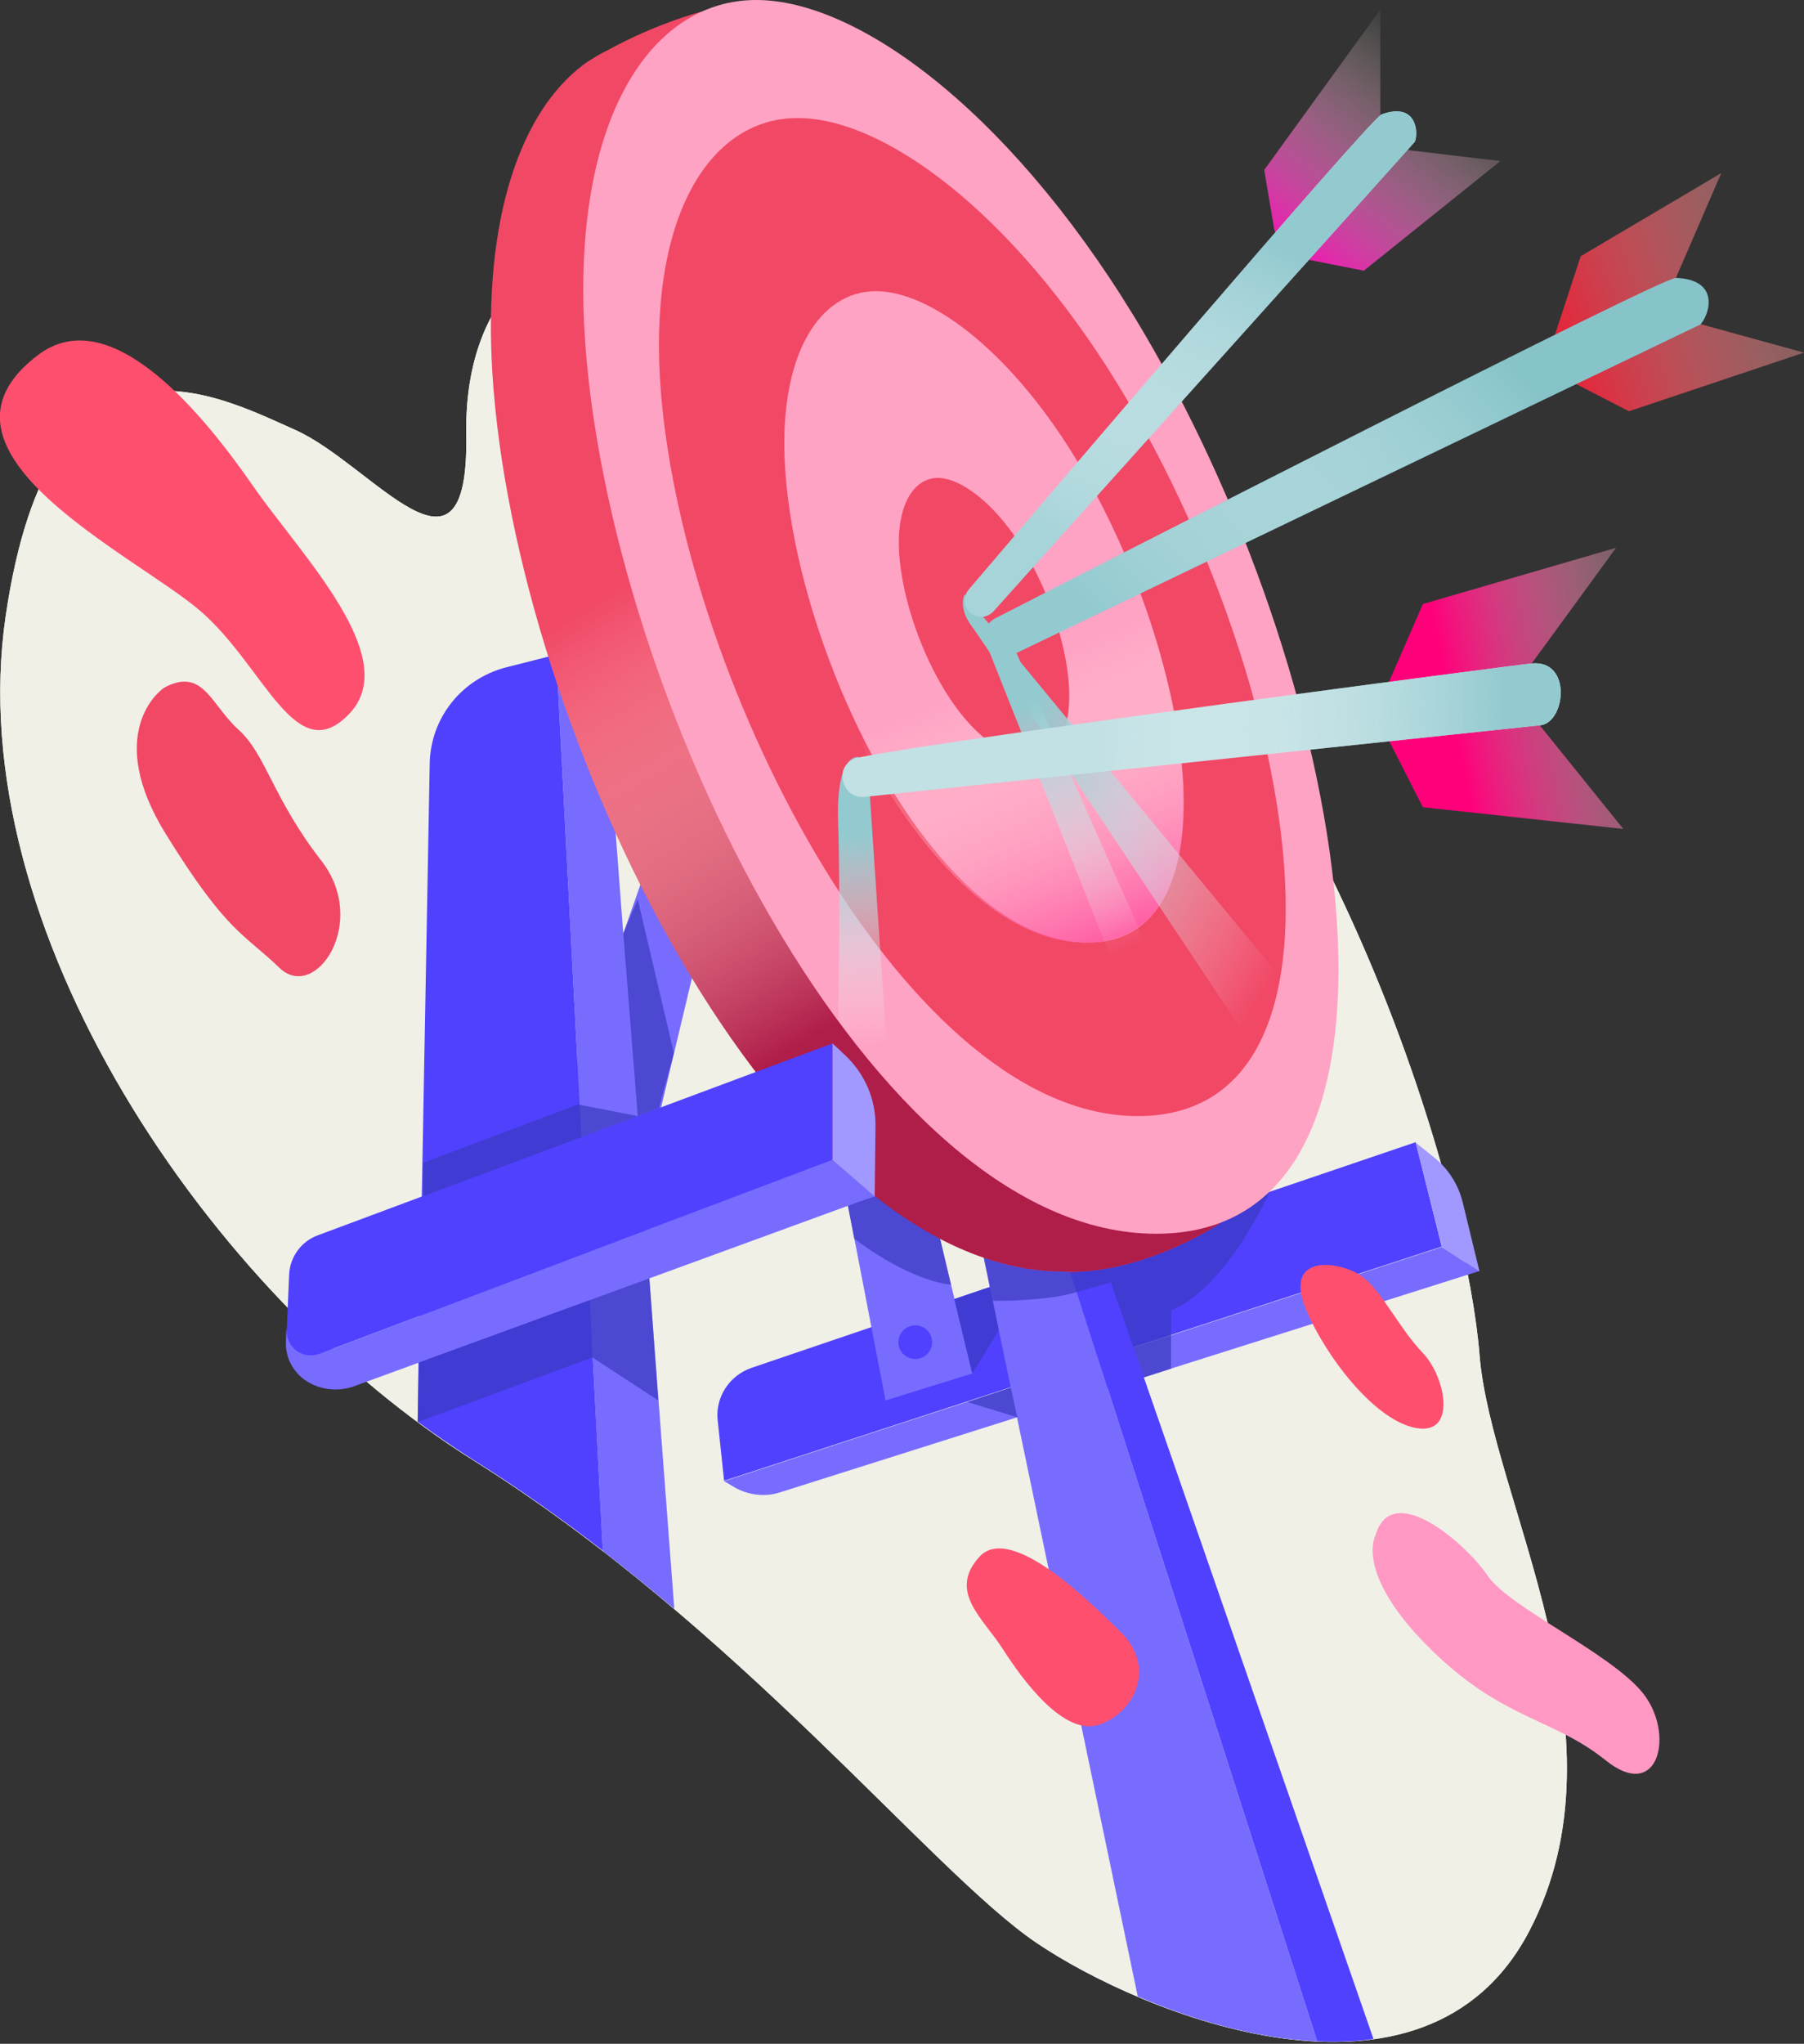 <svg width="257" height="291" viewBox="0 0 257 291" fill="none" xmlns="http://www.w3.org/2000/svg">
<rect x="0" y="0" width="257" height="291" fill="#333333" stroke="none"/>
<g clip-path="url(#clip0_177_86)">
<path d="M83.416 33.738C83.416 33.738 66.024 37.912 66.424 61.928C66.825 85.945 53.093 66.103 41.994 61.185C30.895 56.267 7.266 43.516 0.801 87.775C-5.664 132.034 29.751 184.298 67.511 207.972C105.272 231.645 132.619 266.412 147.609 276.59C162.599 286.769 202.934 303.294 217.809 275.046C232.685 246.798 212.374 213.347 210.772 192.876C209.17 172.404 193.322 112.191 152.358 71.478C111.393 30.764 97.491 29.163 83.416 33.738Z" fill="#F8F8F4"/>
<path d="M83.416 33.738C83.416 33.738 66.024 37.912 66.424 61.928C66.825 85.945 53.093 66.103 41.994 61.185C30.895 56.267 7.266 43.516 0.801 87.775C-5.664 132.034 29.751 184.298 67.511 207.972C105.272 231.645 132.619 266.412 147.609 276.59C162.599 286.769 202.934 303.294 217.809 275.046C232.685 246.798 212.374 213.347 210.772 192.876C209.17 172.404 193.322 112.191 152.358 71.478C111.393 30.764 97.491 29.163 83.416 33.738Z" fill="#F0F0E7"/>
<path d="M69.914 186.585L104.642 87.832L111.794 83.829L86.048 191.789L69.914 186.585Z" fill="#786CFF"/>
<path d="M86.22 98.925L79.24 93.207L85.876 220.838C89.366 223.525 92.799 226.327 96.06 229.072L86.22 98.925Z" fill="#786CFF"/>
<path d="M61.218 108.703L59.502 202.425C62.133 204.369 64.822 206.199 67.511 207.914C73.919 211.917 80.098 216.32 85.877 220.78L79.24 93.207L72.031 95.037C65.738 96.695 61.332 102.242 61.218 108.703Z" fill="#5041FF"/>
<path d="M205.394 177.551L210.715 180.981L111.107 212.489C108.99 213.175 106.645 212.889 104.7 211.803L103.155 210.888L205.394 177.551Z" fill="#786CFF"/>
<path d="M107.045 194.762L201.675 162.626L205.394 177.493L103.155 210.831L102.239 202.196C101.896 198.937 103.899 195.849 107.045 194.762Z" fill="#5041FF"/>
<path d="M187.658 290.657L147.609 165.943L138.055 169.088L162.084 284.252C169.808 287.569 178.905 290.257 187.658 290.657Z" fill="#786CFF"/>
<path opacity="0.7" d="M180.85 169.717C180.85 169.717 175.014 183.097 166.833 186.585V190.131V194.877L162.942 196.135L156.992 180.753L180.85 169.717Z" fill="#3A3AC0"/>
<path d="M138.512 195.563L111.794 83.829L104.642 87.832L126.154 199.394L138.512 195.563Z" fill="#786CFF"/>
<path d="M154.875 172.862L147.609 165.943L187.658 290.657C190.347 290.771 193.036 290.714 195.668 290.314L154.875 172.862Z" fill="#5041FF"/>
<path opacity="0.7" d="M141.43 185.213C141.43 185.213 149.097 185.327 153.388 183.955L158.251 182.583L157.564 180.638L140.171 179.094L141.43 185.213Z" fill="#3A3AC0"/>
<path d="M150.012 53.122C134.793 27.161 116.485 10.922 102.067 6.576L99.951 1.658C99.951 1.658 93.657 3.259 86.677 7.091C85.476 7.662 84.332 8.349 83.187 9.149L83.13 9.206C74.262 15.839 68.77 30.936 70.143 53.122C73.347 104.472 110.993 181.039 151.557 181.039C151.557 181.039 161.168 182.068 173.927 174.12L171.982 169.545C185.427 146.215 173.011 92.349 150.012 53.122Z" fill="#F14866"/>
<path opacity="0.7" d="M120.776 171.604L121.692 176.35C121.692 176.35 128.958 182.125 135.48 182.926L133.935 176.407C133.935 176.407 128.557 172.976 124.781 170.289L120.776 171.604Z" fill="#3A3AC0"/>
<path d="M150.012 53.122C134.793 27.161 116.485 10.922 102.067 6.576L99.951 1.658C99.951 1.658 93.657 3.259 86.677 7.091C85.476 7.662 84.332 8.349 83.187 9.149L83.13 9.206C74.262 15.839 68.77 30.936 70.143 53.122C73.347 104.472 110.993 181.039 151.557 181.039C151.557 181.039 161.168 182.068 173.927 174.12L171.982 169.545C185.427 146.215 173.011 92.349 150.012 53.122Z" fill="url(#paint0_linear_177_86)"/>
<path d="M163.171 47.747C193.265 99.097 205.28 175.664 164.716 175.664C124.152 175.664 86.506 99.154 83.302 47.747C81.414 17.098 92.628 0 107.732 0C122.836 0 145.206 17.098 163.171 47.747Z" fill="#FFA3C4"/>
<path d="M159.28 54.781C184.626 96.123 195.668 158.28 162.599 158.909C129.53 159.538 97.662 97.839 94.172 56.096C92.113 31.107 100.981 17.04 113.281 16.812C125.639 16.526 144.119 30.078 159.28 54.781Z" fill="#F14866"/>
<g style="mix-blend-mode:multiply">
<path d="M122.321 107.788C122.321 107.788 119.06 107.045 119.403 117.166C119.747 127.287 119.403 145.3 119.403 145.3L126.669 154.277L123.751 110.705C123.694 110.705 123.694 110.247 122.321 107.788Z" fill="url(#paint1_linear_177_86)"/>
</g>
<path d="M154.074 66.674C169.979 93.779 176.33 134.206 154.875 134.206C133.42 134.206 113.567 93.779 111.851 66.674C110.821 50.492 116.771 41.457 124.781 41.457C132.791 41.457 144.577 50.492 154.074 66.674Z" fill="#FFA3C4"/>
<path d="M153.845 66.674C170.036 93.779 176.501 134.206 154.703 134.206C132.905 134.206 112.652 93.779 110.935 66.674C109.905 50.492 115.913 41.457 124.094 41.457C132.276 41.457 144.176 50.492 153.845 66.674Z" fill="url(#paint2_linear_177_86)"/>
<path d="M146.122 78.797C152.93 90.348 155.619 107.617 146.465 107.617C137.311 107.617 128.843 90.348 128.1 78.797C127.642 71.878 130.217 68.047 133.592 68.047C136.968 68.047 142.06 71.878 146.122 78.797Z" fill="#F14866"/>
<g style="mix-blend-mode:multiply">
<path d="M137.425 84.63C137.425 84.63 136.395 86.517 138.512 89.261C140.572 92.006 186.628 161.311 186.628 161.311L190.118 148.502L137.425 84.63Z" fill="url(#paint3_linear_177_86)"/>
</g>
<g style="mix-blend-mode:multiply">
<path d="M140.229 90.977L159.624 139.81L164.372 136.951L144.577 92.463C144.634 92.521 140.4 87.66 140.229 90.977Z" fill="url(#paint4_linear_177_86)"/>
</g>
<path d="M118.602 165.085L47.487 192.018L40.793 189.387L40.736 190.988C40.621 193.219 41.708 195.334 43.596 196.592C45.599 197.907 48.116 198.193 50.405 197.393L124.61 170.289L118.602 165.085Z" fill="#786CFF"/>
<path d="M45.255 175.892L118.602 148.559V165.142L45.484 192.761C43.139 193.619 40.736 191.846 40.85 189.387L41.193 181.439C41.308 178.98 42.91 176.75 45.255 175.892Z" fill="#5041FF"/>
<path d="M118.602 148.559L120.49 150.332C123.236 152.962 124.781 156.565 124.724 160.339L124.609 170.346L118.602 165.142V148.559V148.559Z" fill="#A199FF"/>
<path d="M201.675 162.683L204.307 164.799C206.31 166.4 207.74 168.63 208.369 171.146L210.772 181.039L205.451 177.608L201.675 162.683Z" fill="#A199FF"/>
<path d="M181.479 32.365L180.106 24.188L196.64 1.372V16.354C196.64 17.612 197.098 18.813 197.956 19.785C198.757 20.7 199.902 21.272 201.16 21.443L213.747 22.93L194.295 38.541L185.884 36.882C185.884 36.94 182.166 36.425 181.479 32.365Z" fill="url(#paint5_linear_177_86)"/>
<path d="M196.812 16.297C195.21 16.869 146.007 74.566 137.997 83.944C137.368 84.687 137.254 85.831 137.769 86.688C138.57 88.061 140.458 88.232 141.545 87.031L201.561 20.185C202.133 18.756 201.733 14.467 196.812 16.297Z" fill="#A7D4D9"/>
<g style="mix-blend-mode:multiply">
<path d="M196.812 16.297C195.21 16.869 146.007 74.566 137.997 83.944C137.368 84.687 137.254 85.831 137.769 86.688C138.57 88.061 140.458 88.232 141.545 87.031L201.561 20.185C202.133 18.756 201.733 14.467 196.812 16.297Z" fill="url(#paint6_linear_177_86)"/>
</g>
<path d="M221.528 47.633L225.189 36.482L245.214 24.645L238.749 39.57L242.239 46.146L257 50.206L232.055 58.554L224.503 54.666L221.528 47.633Z" fill="url(#paint7_linear_177_86)"/>
<path d="M238.749 39.57C236.689 39.456 155.047 81.256 141.773 88.061C140.686 88.632 140.057 89.833 140.229 91.034C140.515 92.921 142.574 94.007 144.291 93.207L242.239 46.203C243.555 44.774 245.1 39.799 238.749 39.57Z" fill="#87C4CA"/>
<g style="mix-blend-mode:multiply">
<path d="M238.749 39.57C236.689 39.456 155.047 81.256 141.773 88.061C140.686 88.632 140.057 89.833 140.229 91.034C140.515 92.921 142.574 94.007 144.291 93.207L242.239 46.203C243.555 44.774 245.1 39.799 238.749 39.57Z" fill="url(#paint8_linear_177_86)"/>
</g>
<path d="M197.899 97.038L202.705 86.002L230.225 77.997L218.21 94.465L219.354 103.271L231.255 118.024L202.705 114.936L197.899 105.501V97.038Z" fill="url(#paint9_linear_177_86)"/>
<path d="M218.21 94.465C216.15 94.636 136.968 104.986 122.321 107.846C121.12 108.074 120.09 109.046 120.033 110.247C119.918 112.249 121.406 113.735 123.351 113.449L219.354 103.271C223.016 103.042 224.045 93.893 218.21 94.465Z" fill="#C2E1E4"/>
<g style="mix-blend-mode:multiply">
<path d="M218.21 94.465C216.15 94.636 136.968 104.986 122.321 107.846C121.12 108.074 120.09 109.046 120.033 110.247C119.918 112.249 121.406 113.735 123.351 113.449L219.354 103.271C223.016 103.042 224.045 93.893 218.21 94.465Z" fill="url(#paint10_linear_177_86)"/>
</g>
<path d="M5.493 50.492C15.905 42.715 29.179 59.298 36.044 69.19C42.91 79.083 57.385 93.607 49.775 101.613C42.166 109.618 37.818 95.151 28.721 87.146C19.624 79.14 -12.816 64.216 5.493 50.492Z" fill="#FF4F6F"/>
<path d="M23.629 97.781C22.542 98.296 14.875 104.643 23.629 118.767C32.382 132.891 34.728 132.891 39.82 137.809C44.912 142.727 52.636 131.347 45.77 122.541C38.905 113.735 37.875 107.388 33.984 103.9C30.094 100.412 29.007 95.094 23.629 97.781Z" fill="#F14866"/>
<path d="M195.954 218.608C195.954 218.608 192.922 223.868 203.391 234.39C213.861 244.911 221.127 244.511 228.737 250.629C236.346 256.748 238.635 246.798 234.058 241.08C229.481 235.362 215.006 228.9 211.916 224.326C208.827 219.751 198.242 210.602 195.954 218.608Z" fill="#FF99C4"/>
<path d="M186.113 186.585C188.859 193.047 195.496 201.796 201.275 203.225C207.74 204.826 205.966 196.02 202.705 192.647C199.444 189.273 196.984 184.069 194.238 181.896C191.491 179.666 182.509 178.008 186.113 186.585Z" fill="#FF4F6F"/>
<path d="M159.624 232.331C155.848 228.671 144.119 216.72 139.542 221.638C135.022 226.613 140 230.33 142.86 234.79C145.721 239.25 151.614 247.313 156.649 245.54C161.741 243.768 164.716 237.306 159.624 232.331Z" fill="#FF4F6F"/>
<path opacity="0.7" d="M59.616 194.019L59.502 202.482L84.389 193.276L93.772 199.394L92.513 182.011L59.616 194.019Z" fill="#3A3AC0"/>
<path opacity="0.7" d="M88.794 132.891L90.854 158.909L93.886 157.765L96.003 149.932L90.854 128.031L88.794 132.891Z" fill="#3A3AC0"/>
<path d="M130.388 193.504C131.715 193.504 132.791 192.429 132.791 191.103C132.791 189.776 131.715 188.701 130.388 188.701C129.061 188.701 127.985 189.776 127.985 191.103C127.985 192.429 129.061 193.504 130.388 193.504Z" fill="#5041FF"/>
<path opacity="0.7" d="M138.512 195.563L142.288 189.387L141.029 183.269L135.938 184.984L138.512 195.563Z" fill="#3A3AC0"/>
<path opacity="0.7" d="M60.302 165.542L82.329 157.251L90.854 158.909L60.359 170.289L60.302 165.542Z" fill="#3A3AC0"/>
<path opacity="0.7" d="M137.826 199.623L144.92 201.796L144.005 197.564L137.826 199.623Z" fill="#3A3AC0"/>
</g>
<defs>
<linearGradient id="paint0_linear_177_86" x1="108.8" y1="70.642" x2="144.816" y2="130.129" gradientUnits="userSpaceOnUse">
<stop offset="0.002" stop-color="white" stop-opacity="0"/>
<stop offset="0.097" stop-color="#FFF8E7" stop-opacity="0.097"/>
<stop offset="1" stop-color="#AF1D49"/>
</linearGradient>
<linearGradient id="paint1_linear_177_86" x1="123.015" y1="148.984" x2="120.919" y2="119.058" gradientUnits="userSpaceOnUse">
<stop offset="0.002" stop-color="white" stop-opacity="0"/>
<stop offset="1" stop-color="#93CAD0"/>
</linearGradient>
<linearGradient id="paint2_linear_177_86" x1="142.667" y1="96.045" x2="163.682" y2="146.506" gradientUnits="userSpaceOnUse">
<stop offset="0.002" stop-color="white" stop-opacity="0"/>
<stop offset="0.097" stop-color="#FFF8E7" stop-opacity="0.097"/>
<stop offset="1" stop-color="#FF007A"/>
</linearGradient>
<linearGradient id="paint3_linear_177_86" x1="183.759" y1="135.569" x2="140.963" y2="110.761" gradientUnits="userSpaceOnUse">
<stop offset="0.002" stop-color="white" stop-opacity="0"/>
<stop offset="1" stop-color="#93CAD0"/>
</linearGradient>
<linearGradient id="paint4_linear_177_86" x1="160.668" y1="135.337" x2="145.425" y2="100.45" gradientUnits="userSpaceOnUse">
<stop offset="0.002" stop-color="white" stop-opacity="0"/>
<stop offset="1" stop-color="#93CAD0"/>
</linearGradient>
<linearGradient id="paint5_linear_177_86" x1="208.437" y1="7.85" x2="184.043" y2="40.265" gradientUnits="userSpaceOnUse">
<stop offset="0.002" stop-color="white" stop-opacity="0"/>
<stop offset="0.097" stop-color="#FFF8E7" stop-opacity="0.097"/>
<stop offset="1" stop-color="#FF00B8"/>
</linearGradient>
<linearGradient id="paint6_linear_177_86" x1="155.35" y1="79.16" x2="179.359" y2="33.975" gradientUnits="userSpaceOnUse">
<stop offset="0.002" stop-color="white" stop-opacity="0"/>
<stop offset="1" stop-color="#93CAD0"/>
</linearGradient>
<linearGradient id="paint7_linear_177_86" x1="281.405" y1="27.088" x2="202.079" y2="54.18" gradientUnits="userSpaceOnUse">
<stop offset="0.002" stop-color="white" stop-opacity="0"/>
<stop offset="0.097" stop-color="#FFF8E7" stop-opacity="0.097"/>
<stop offset="0.859" stop-color="#FF001F"/>
<stop offset="1" stop-color="#FF008A"/>
</linearGradient>
<linearGradient id="paint8_linear_177_86" x1="211.764" y1="48.429" x2="163.157" y2="94.201" gradientUnits="userSpaceOnUse">
<stop offset="0.002" stop-color="white" stop-opacity="0"/>
<stop offset="1" stop-color="#93CAD0"/>
</linearGradient>
<linearGradient id="paint9_linear_177_86" x1="249.024" y1="94.376" x2="207.07" y2="102.772" gradientUnits="userSpaceOnUse">
<stop offset="0.002" stop-color="white" stop-opacity="0"/>
<stop offset="0.097" stop-color="#FFF8E7" stop-opacity="0.097"/>
<stop offset="1" stop-color="#FF007A"/>
</linearGradient>
<linearGradient id="paint10_linear_177_86" x1="156.104" y1="104.219" x2="214.175" y2="103.074" gradientUnits="userSpaceOnUse">
<stop offset="0.002" stop-color="white" stop-opacity="0"/>
<stop offset="1" stop-color="#93CAD0"/>
</linearGradient>
<clipPath id="clip0_177_86">
<rect width="257" height="291" fill="white"/>
</clipPath>
</defs>
</svg>
